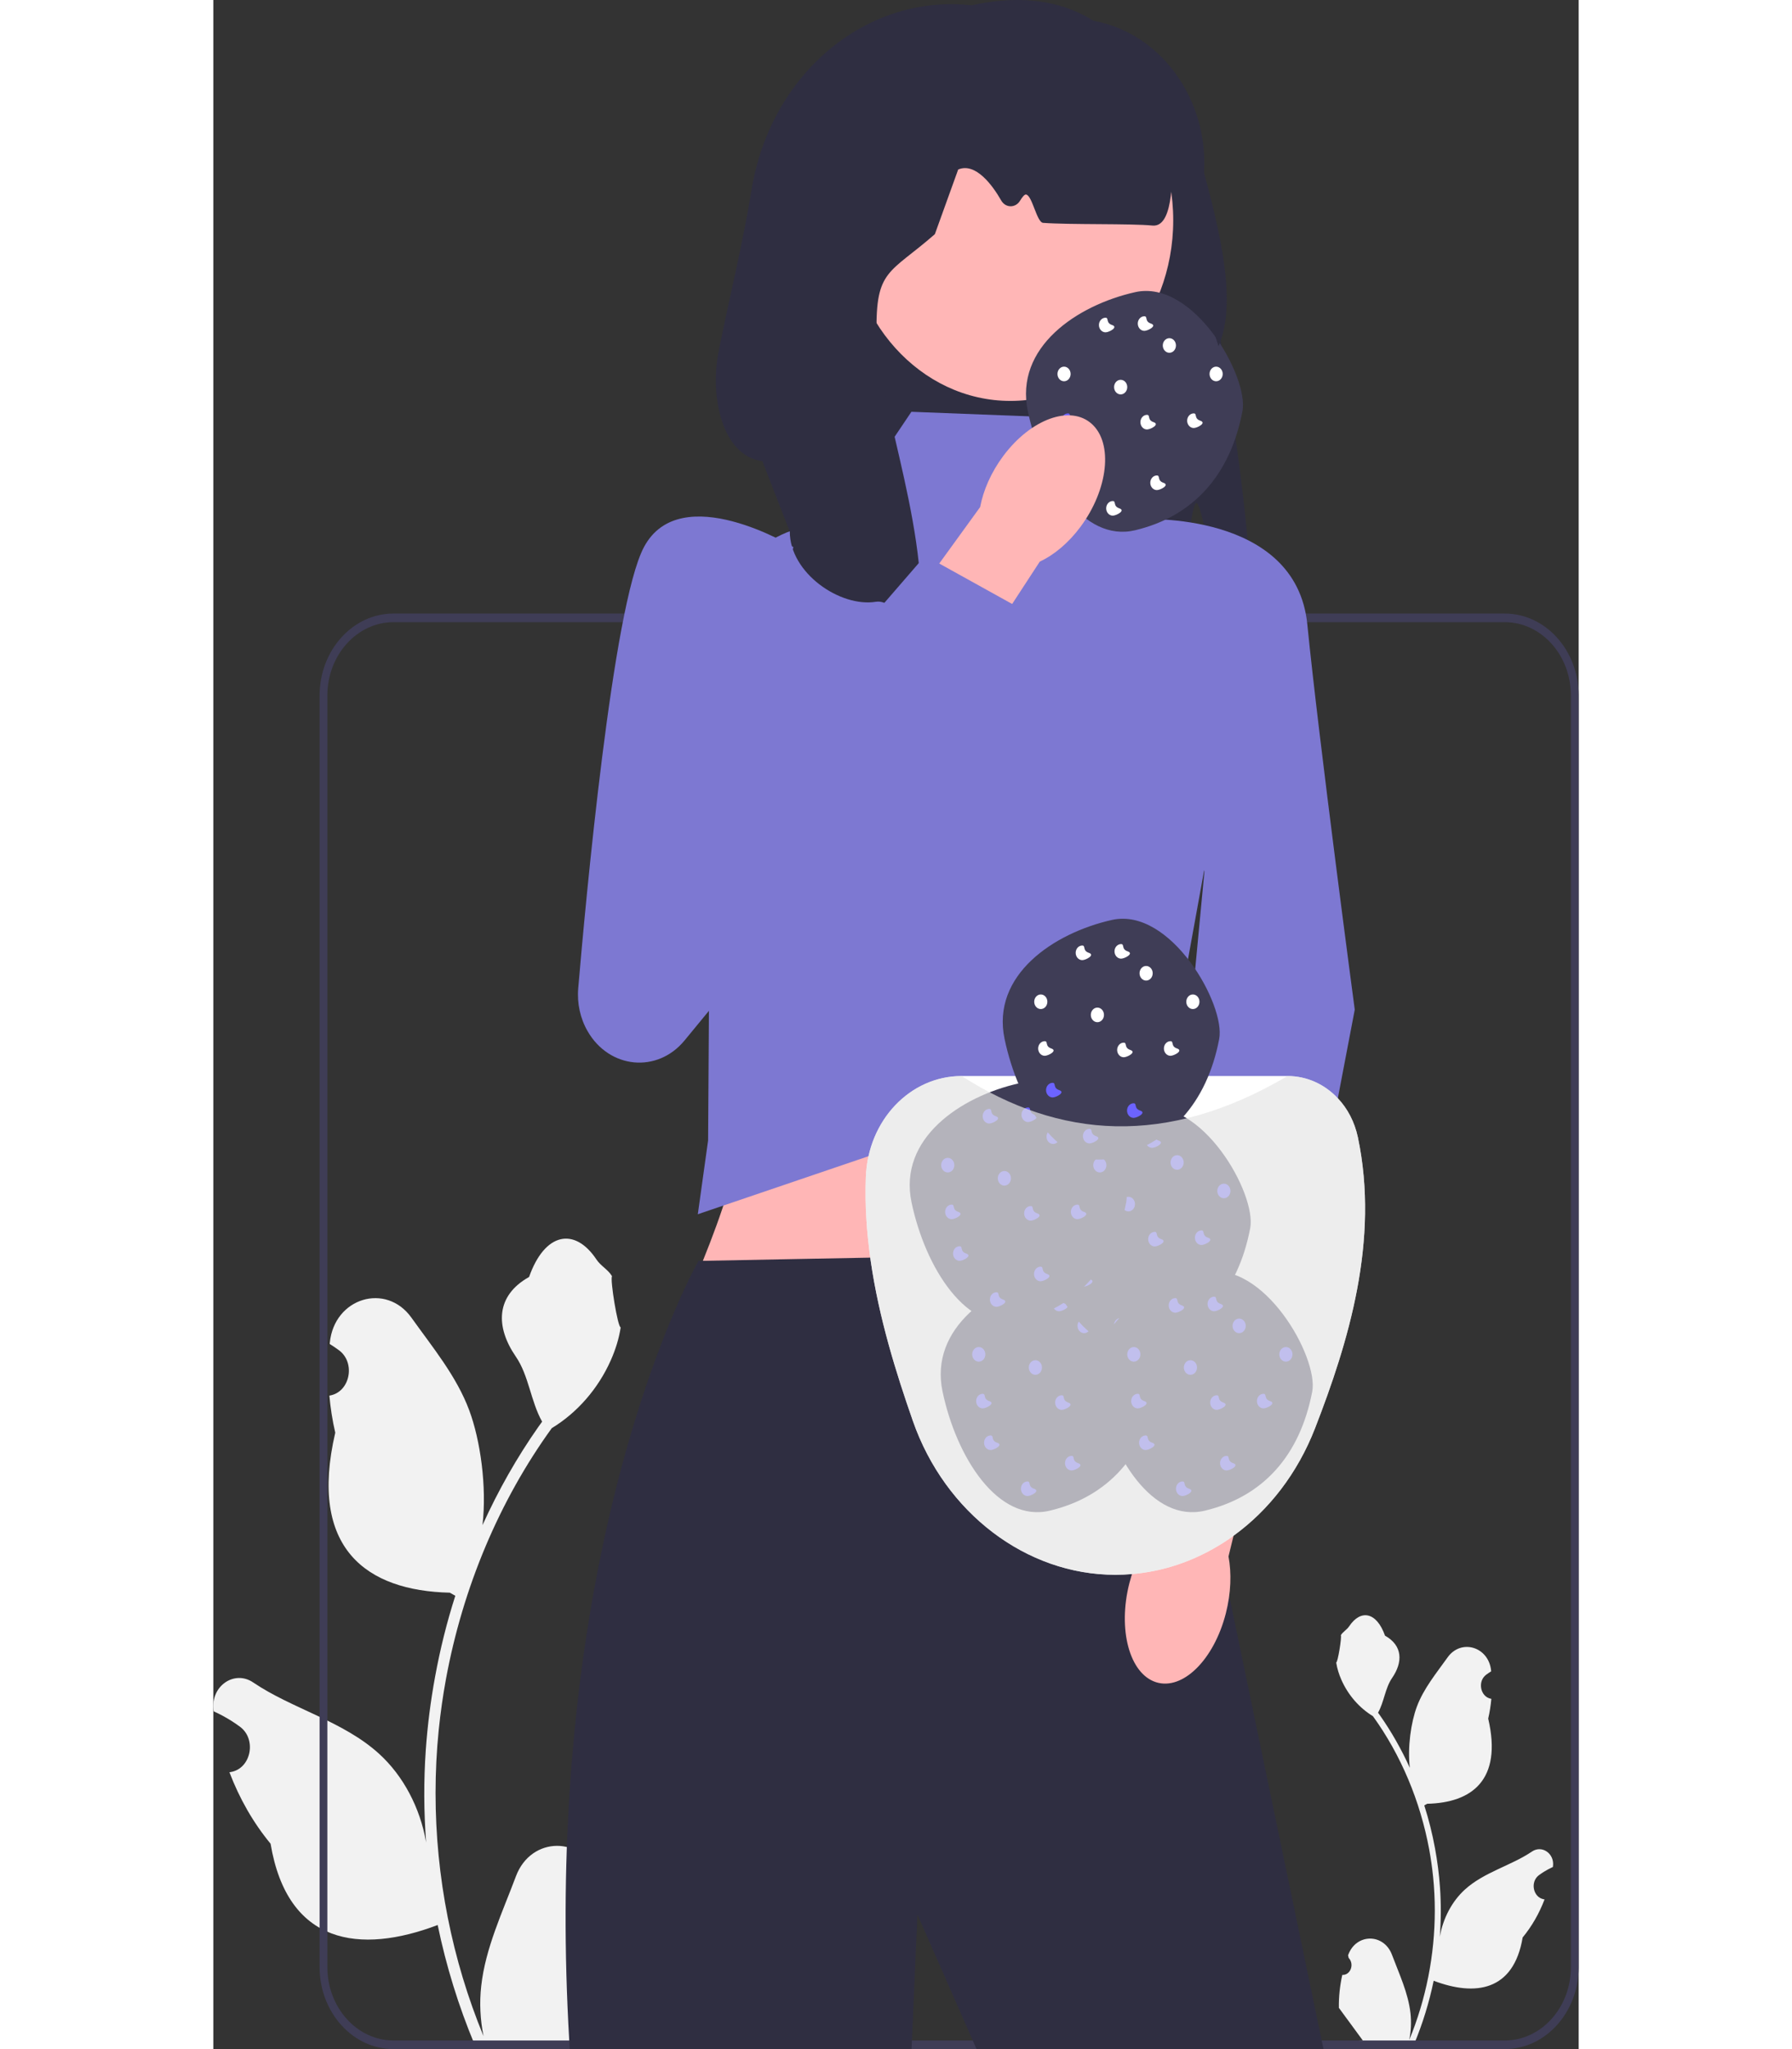 <svg width="105" height="120" viewBox="0 0 70 105" fill="none" xmlns="http://www.w3.org/2000/svg">
<rect x="0" y="0" width="70" height="105" fill="#333333" stroke="none"/>
<g clip-path="url(#clip0_118_4063)">
<path d="M57.881 101.197C58.292 101.225 58.52 100.658 58.208 100.328L58.177 100.191C58.181 100.181 58.186 100.17 58.19 100.159C58.606 99.058 60.017 99.066 60.429 100.168C60.796 101.146 61.262 102.126 61.377 103.16C61.428 103.617 61.405 104.082 61.314 104.53C62.172 102.451 62.624 100.181 62.624 97.898C62.624 97.325 62.596 96.751 62.538 96.179C62.49 95.711 62.424 95.246 62.34 94.785C61.88 92.294 60.885 89.921 59.451 87.939C58.761 87.521 58.186 86.868 57.838 86.085C57.713 85.802 57.615 85.498 57.569 85.189C57.648 85.2 57.865 83.874 57.806 83.793C57.915 83.609 58.111 83.518 58.231 83.338C58.825 82.445 59.644 82.601 60.071 83.814C60.984 84.325 60.993 85.173 60.432 85.987C60.076 86.506 60.027 87.207 59.714 87.762C59.746 87.808 59.78 87.852 59.812 87.898C60.402 88.737 60.912 89.639 61.343 90.586C61.221 89.533 61.4 88.265 61.706 87.447C62.055 86.516 62.708 85.731 63.282 84.925C63.973 83.958 65.389 84.38 65.511 85.607C65.512 85.618 65.513 85.63 65.514 85.642C65.429 85.696 65.345 85.752 65.263 85.812C64.797 86.154 64.958 86.955 65.511 87.05L65.523 87.052C65.492 87.393 65.439 87.731 65.362 88.064C66.1 91.226 64.507 92.378 62.234 92.429C62.184 92.458 62.135 92.487 62.085 92.514C62.315 93.233 62.499 93.97 62.636 94.718C62.758 95.379 62.843 96.046 62.89 96.717C62.95 97.563 62.944 98.413 62.88 99.258L62.884 99.228C63.047 98.298 63.503 97.429 64.164 96.827C65.15 95.929 66.542 95.599 67.605 94.877C68.116 94.53 68.772 94.979 68.683 95.637L68.678 95.668C68.52 95.74 68.366 95.822 68.216 95.915C68.131 95.969 68.047 96.025 67.966 96.085C67.5 96.427 67.661 97.228 68.213 97.323L68.225 97.325C68.234 97.326 68.242 97.328 68.251 97.329C67.98 98.044 67.601 98.707 67.128 99.279C66.667 102.04 64.686 102.302 62.567 101.498H62.566C62.334 102.617 61.996 103.71 61.561 104.751H57.971C57.958 104.707 57.946 104.661 57.935 104.617C58.267 104.64 58.601 104.618 58.928 104.551C58.662 104.189 58.395 103.824 58.129 103.461C58.123 103.454 58.117 103.447 58.112 103.44C57.977 103.254 57.841 103.07 57.706 102.885L57.706 102.885C57.697 102.315 57.759 101.748 57.881 101.197Z" fill="#F2F2F2"/>
<path d="M20.3 98.077C19.527 98.13 19.1 97.066 19.685 96.445L19.743 96.189C19.735 96.168 19.728 96.148 19.72 96.127C18.938 94.061 16.289 94.075 15.514 96.144C14.826 97.981 13.95 99.821 13.735 101.764C13.638 102.621 13.682 103.494 13.853 104.336C12.241 100.432 11.393 96.169 11.393 91.882C11.393 90.805 11.446 89.728 11.555 88.654C11.645 87.775 11.768 86.901 11.927 86.036C12.79 81.358 14.658 76.902 17.352 73.181C18.648 72.396 19.728 71.168 20.38 69.698C20.615 69.167 20.798 68.596 20.885 68.015C20.738 68.036 20.329 65.547 20.441 65.395C20.235 65.049 19.867 64.877 19.643 64.54C18.527 62.863 16.99 63.156 16.188 65.435C14.473 66.394 14.457 67.985 15.508 69.515C16.178 70.489 16.27 71.806 16.857 72.849C16.797 72.934 16.734 73.017 16.673 73.103C15.565 74.678 14.607 76.372 13.8 78.151C14.028 76.174 13.691 73.792 13.116 72.256C12.462 70.507 11.236 69.034 10.157 67.521C8.86 65.704 6.201 66.497 5.972 68.8C5.97 68.822 5.968 68.845 5.966 68.867C6.126 68.967 6.283 69.074 6.437 69.186C7.312 69.828 7.009 71.333 5.972 71.51L5.949 71.514C6.007 72.154 6.106 72.79 6.251 73.414C4.866 79.352 7.856 81.515 12.125 81.612C12.22 81.666 12.312 81.72 12.406 81.771C11.973 83.121 11.628 84.506 11.371 85.91C11.142 87.151 10.982 88.405 10.893 89.664C10.782 91.253 10.791 92.85 10.912 94.436L10.905 94.379C10.598 92.632 9.743 91.001 8.501 89.87C6.65 88.185 4.036 87.564 2.04 86.21C1.079 85.558 -0.152 86.4 0.015 87.635L0.024 87.695C0.321 87.829 0.611 87.984 0.891 88.158C1.051 88.258 1.209 88.365 1.362 88.478C2.237 89.119 1.935 90.624 0.898 90.801L0.874 90.805C0.857 90.808 0.843 90.811 0.826 90.813C1.336 92.156 2.046 93.401 2.935 94.476C3.801 99.66 7.521 100.152 11.5 98.642H11.502C11.937 100.743 12.572 102.795 13.389 104.751H20.131C20.155 104.668 20.177 104.582 20.199 104.499C19.576 104.542 18.947 104.502 18.333 104.376C18.834 103.695 19.334 103.01 19.834 102.329C19.846 102.316 19.856 102.302 19.866 102.289C20.119 101.94 20.375 101.595 20.629 101.247L20.629 101.246C20.645 100.177 20.529 99.111 20.3 98.077L20.3 98.077Z" fill="#F2F2F2"/>
<path d="M44.837 31.715C44.837 31.665 44.835 31.616 44.833 31.565C44.833 31.523 44.831 31.481 44.829 31.439H42.611C42.559 31.499 42.508 31.554 42.454 31.603C42.43 31.627 42.404 31.649 42.38 31.669C42.362 31.687 42.344 31.7 42.326 31.713C42.276 31.751 42.229 31.784 42.179 31.811C42.161 31.822 42.143 31.83 42.125 31.837C42.081 31.859 42.037 31.872 41.994 31.881H44.839C44.839 31.826 44.839 31.771 44.837 31.715ZM40.42 31.771C40.35 31.766 40.282 31.76 40.212 31.755C39.991 31.738 39.766 31.722 39.541 31.704C39.427 31.696 39.316 31.689 39.204 31.68C39.192 31.68 39.182 31.676 39.17 31.671C39.164 31.667 39.158 31.665 39.153 31.658C39.141 31.651 39.127 31.638 39.115 31.623C39.103 31.609 39.091 31.592 39.079 31.574C39.069 31.559 39.057 31.539 39.047 31.521C39.033 31.495 39.021 31.468 39.007 31.439H38.196C38.184 31.464 38.172 31.483 38.162 31.501L38.158 31.506C38.148 31.521 38.138 31.537 38.128 31.548C38.105 31.576 38.083 31.592 38.061 31.59C38.019 31.585 37.977 31.581 37.937 31.57C37.921 31.567 37.907 31.563 37.891 31.559C37.877 31.554 37.861 31.55 37.847 31.545C37.816 31.534 37.784 31.521 37.754 31.508C37.746 31.503 37.738 31.501 37.73 31.497C37.696 31.479 37.662 31.461 37.628 31.439H35.114C35.016 31.583 34.927 31.731 34.841 31.881H41.761C41.356 31.841 40.898 31.806 40.42 31.771ZM44.837 31.715C44.837 31.665 44.835 31.616 44.833 31.565C44.833 31.523 44.831 31.481 44.829 31.439H42.611C42.559 31.499 42.508 31.554 42.454 31.603C42.43 31.627 42.404 31.649 42.38 31.669C42.362 31.687 42.344 31.7 42.326 31.713C42.276 31.751 42.229 31.784 42.179 31.811C42.161 31.822 42.143 31.83 42.125 31.837C42.081 31.859 42.037 31.872 41.994 31.881H44.839C44.839 31.826 44.839 31.771 44.837 31.715ZM40.42 31.771C40.35 31.766 40.282 31.76 40.212 31.755C39.991 31.738 39.766 31.722 39.541 31.704C39.427 31.696 39.316 31.689 39.204 31.68C39.192 31.68 39.182 31.676 39.17 31.671C39.164 31.667 39.158 31.665 39.153 31.658C39.141 31.651 39.127 31.638 39.115 31.623C39.103 31.609 39.091 31.592 39.079 31.574C39.069 31.559 39.057 31.539 39.047 31.521C39.033 31.495 39.021 31.468 39.007 31.439H38.196C38.184 31.464 38.172 31.483 38.162 31.501L38.158 31.506C38.148 31.521 38.138 31.537 38.128 31.548C38.105 31.576 38.083 31.592 38.061 31.59C38.019 31.585 37.977 31.581 37.937 31.57C37.921 31.567 37.907 31.563 37.891 31.559C37.877 31.554 37.861 31.55 37.847 31.545C37.816 31.534 37.784 31.521 37.754 31.508C37.746 31.503 37.738 31.501 37.73 31.497C37.696 31.479 37.662 31.461 37.628 31.439H35.114C35.016 31.583 34.927 31.731 34.841 31.881H41.761C41.356 31.841 40.898 31.806 40.42 31.771ZM66.21 31.439H9.237C7.147 31.439 5.448 33.324 5.448 35.641V100.798C5.448 103.116 7.147 105 9.237 105H66.21C68.3 105 70 103.116 70 100.798V35.641C70 33.324 68.3 31.439 66.21 31.439ZM69.602 100.798C69.602 102.873 68.081 104.558 66.21 104.558H9.237C7.367 104.558 5.846 102.873 5.846 100.798V35.641C5.846 33.567 7.367 31.881 9.237 31.881H66.21C68.081 31.881 69.602 33.567 69.602 35.641V100.798ZM40.42 31.771C40.35 31.766 40.282 31.76 40.212 31.755C39.991 31.738 39.766 31.722 39.541 31.704C39.427 31.696 39.316 31.689 39.204 31.68C39.192 31.68 39.182 31.676 39.17 31.671C39.164 31.667 39.158 31.665 39.153 31.658C39.141 31.651 39.127 31.638 39.115 31.623C39.103 31.609 39.091 31.592 39.079 31.574C39.069 31.559 39.057 31.539 39.047 31.521C39.033 31.495 39.021 31.468 39.007 31.439H38.196C38.184 31.464 38.172 31.483 38.162 31.501L38.158 31.506C38.148 31.521 38.138 31.537 38.128 31.548C38.105 31.576 38.083 31.592 38.061 31.59C38.019 31.585 37.977 31.581 37.937 31.57C37.921 31.567 37.907 31.563 37.891 31.559C37.877 31.554 37.861 31.55 37.847 31.545C37.816 31.534 37.784 31.521 37.754 31.508C37.746 31.503 37.738 31.501 37.73 31.497C37.696 31.479 37.662 31.461 37.628 31.439H35.114C35.016 31.583 34.927 31.731 34.841 31.881H41.761C41.356 31.841 40.898 31.806 40.42 31.771ZM44.837 31.715C44.837 31.665 44.835 31.616 44.833 31.565C44.833 31.523 44.831 31.481 44.829 31.439H42.611C42.559 31.499 42.508 31.554 42.454 31.603C42.43 31.627 42.404 31.649 42.38 31.669C42.362 31.687 42.344 31.7 42.326 31.713C42.276 31.751 42.229 31.784 42.179 31.811C42.161 31.822 42.143 31.83 42.125 31.837C42.081 31.859 42.037 31.872 41.994 31.881H44.839C44.839 31.826 44.839 31.771 44.837 31.715ZM40.42 31.771C40.35 31.766 40.282 31.76 40.212 31.755C39.991 31.738 39.766 31.722 39.541 31.704C39.427 31.696 39.316 31.689 39.204 31.68C39.192 31.68 39.182 31.676 39.17 31.671C39.164 31.667 39.158 31.665 39.153 31.658C39.141 31.651 39.127 31.638 39.115 31.623C39.103 31.609 39.091 31.592 39.079 31.574C39.069 31.559 39.057 31.539 39.047 31.521C39.033 31.495 39.021 31.468 39.007 31.439H38.196C38.184 31.464 38.172 31.483 38.162 31.501L38.158 31.506C38.148 31.521 38.138 31.537 38.128 31.548C38.105 31.576 38.083 31.592 38.061 31.59C38.019 31.585 37.977 31.581 37.937 31.57C37.921 31.567 37.907 31.563 37.891 31.559C37.877 31.554 37.861 31.55 37.847 31.545C37.816 31.534 37.784 31.521 37.754 31.508C37.746 31.503 37.738 31.501 37.73 31.497C37.696 31.479 37.662 31.461 37.628 31.439H35.114C35.016 31.583 34.927 31.731 34.841 31.881H41.761C41.356 31.841 40.898 31.806 40.42 31.771ZM44.837 31.715C44.837 31.665 44.835 31.616 44.833 31.565C44.833 31.523 44.831 31.481 44.829 31.439H42.611C42.559 31.499 42.508 31.554 42.454 31.603C42.43 31.627 42.404 31.649 42.38 31.669C42.362 31.687 42.344 31.7 42.326 31.713C42.276 31.751 42.229 31.784 42.179 31.811C42.161 31.822 42.143 31.83 42.125 31.837C42.081 31.859 42.037 31.872 41.994 31.881H44.839C44.839 31.826 44.839 31.771 44.837 31.715Z" fill="#3F3D56"/>
<path d="M53.193 31.917C51.603 32.564 50.807 25.924 50.41 25.775C50.041 25.637 49.586 32.373 49.218 32.24C40.319 29.025 36.617 21.217 28.943 23.421C26.798 15.894 27.414 7.724 29.738 5.318C33.36 -0.023 40.373 0.161 45.203 1.082C48.98 1.801 51.523 5.886 50.626 10.017C50.565 10.295 50.324 10.558 50.402 10.813C50.737 11.904 53.483 26.845 53.193 31.917Z" fill="#2F2E41"/>
<path d="M40.866 20.544C45.476 20.544 49.213 16.4 49.213 11.289C49.213 6.178 45.476 2.035 40.866 2.035C36.257 2.035 32.52 6.178 32.52 11.289C32.52 16.4 36.257 20.544 40.866 20.544Z" fill="#FFB6B6"/>
<path d="M48.462 64.611H25.097C27.055 59.766 28.259 55.151 26.377 51.481L48.462 50.061C47.358 55.016 47.223 59.879 48.462 64.611Z" fill="#FFB6B6"/>
<path d="M56.918 105H39.129L38.935 104.558L36.098 98.101L35.817 104.558L35.797 105H18.273C18.265 104.852 18.255 104.704 18.247 104.558C17.167 86.08 21.05 73.555 23.327 67.95L23.329 67.948C24.224 65.743 24.873 64.61 24.873 64.61L25.099 64.608H25.101L29.649 64.52H29.651L33.68 64.444L36.724 64.389L37.945 64.365H37.947L38.712 64.352L42.516 64.279L45.913 64.215L48.351 64.171H48.419L48.782 65.905V65.907L48.795 65.984V65.986L48.857 66.271L48.859 66.28L48.983 66.879V66.883L48.991 66.916V66.919L49.021 67.062L49.023 67.069L49.309 68.445L49.774 70.683L50.385 73.61L51.156 77.325L51.547 79.196L52.083 81.774L56.825 104.558L56.918 105Z" fill="#2F2E41"/>
<path d="M45.089 21.461L35.79 21.101L32.115 26.566L30.181 27.032C27.282 27.73 25.293 30.694 25.524 33.974L25.366 58.442L24.839 62.22L49.094 53.978L53.644 28.937L47.16 26.354L45.089 21.461Z" fill="#7D78D2"/>
<path d="M46.967 81.117C47.234 80.076 47.69 79.188 48.234 78.554L50.209 68.46L54.514 69.642L52.047 79.755C52.209 80.611 52.176 81.632 51.91 82.673C51.301 85.051 49.701 86.63 48.336 86.201C46.971 85.771 46.358 83.495 46.967 81.117Z" fill="#FFB6B6"/>
<path d="M47.563 26.607C47.563 26.607 55.511 26.158 56.089 32.002C56.668 37.845 58.52 51.737 58.52 51.737L54.228 74.202L48.108 73.259L50.812 44.664L47.563 26.607Z" fill="#7D78D2"/>
<path d="M52.763 21.071C52.13 24.366 50.231 26.462 47.261 27.171C44.594 27.808 42.468 24.439 41.759 21.071C41.069 17.79 44.282 15.639 47.261 14.971C50.265 14.297 53.1 19.312 52.763 21.071Z" fill="#3F3D56"/>
<path d="M43.615 19.537C43.802 19.537 43.953 19.369 43.953 19.163C43.953 18.956 43.802 18.788 43.615 18.788C43.429 18.788 43.278 18.956 43.278 19.163C43.278 19.369 43.429 19.537 43.615 19.537Z" fill="white"/>
<path d="M51.413 19.537C51.599 19.537 51.75 19.369 51.75 19.163C51.75 18.956 51.599 18.788 51.413 18.788C51.226 18.788 51.075 18.956 51.075 19.163C51.075 19.369 51.226 19.537 51.413 19.537Z" fill="white"/>
<path d="M46.518 20.21C46.705 20.21 46.856 20.043 46.856 19.836C46.856 19.629 46.705 19.462 46.518 19.462C46.332 19.462 46.181 19.629 46.181 19.836C46.181 20.043 46.332 20.21 46.518 20.21Z" fill="white"/>
<path d="M49.016 18.077C49.202 18.077 49.353 17.91 49.353 17.703C49.353 17.496 49.202 17.329 49.016 17.329C48.83 17.329 48.678 17.496 48.678 17.703C48.678 17.91 48.83 18.077 49.016 18.077Z" fill="white"/>
<path d="M46.079 16.655C46.417 16.767 45.928 17.029 45.742 17.029C45.556 17.029 45.404 16.862 45.404 16.655C45.404 16.448 45.556 16.281 45.742 16.281C45.928 16.281 45.742 16.543 46.079 16.655Z" fill="white"/>
<path d="M48.206 21.632C48.543 21.745 48.055 22.007 47.868 22.007C47.682 22.007 47.531 21.839 47.531 21.632C47.531 21.426 47.682 21.258 47.868 21.258C48.055 21.258 47.868 21.52 48.206 21.632Z" fill="white"/>
<path d="M48.071 16.58C48.408 16.692 47.92 16.954 47.733 16.954C47.547 16.954 47.396 16.787 47.396 16.58C47.396 16.373 47.547 16.206 47.733 16.206C47.92 16.206 47.733 16.468 48.071 16.58Z" fill="white"/>
<path d="M48.712 24.739C49.05 24.851 48.561 25.113 48.375 25.113C48.188 25.113 48.037 24.945 48.037 24.739C48.037 24.532 48.188 24.364 48.375 24.364C48.561 24.364 48.375 24.626 48.712 24.739Z" fill="white"/>
<path d="M44.56 23.691C44.898 23.803 44.409 24.065 44.223 24.065C44.037 24.065 43.885 23.898 43.885 23.691C43.885 23.484 44.037 23.317 44.223 23.317C44.409 23.317 44.223 23.578 44.56 23.691Z" fill="#6C63FF"/>
<path d="M50.602 21.558C50.94 21.67 50.451 21.932 50.265 21.932C50.078 21.932 49.927 21.764 49.927 21.558C49.927 21.351 50.078 21.183 50.265 21.183C50.451 21.183 50.265 21.445 50.602 21.558Z" fill="white"/>
<path d="M44.156 21.558C44.493 21.67 44.004 21.932 43.818 21.932C43.632 21.932 43.48 21.764 43.48 21.558C43.48 21.351 43.632 21.183 43.818 21.183C44.004 21.183 43.818 21.445 44.156 21.558Z" fill="#6C63FF"/>
<path d="M46.451 26.049C46.788 26.161 46.3 26.423 46.113 26.423C45.927 26.423 45.776 26.255 45.776 26.049C45.776 25.842 45.927 25.674 46.113 25.674C46.3 25.674 46.113 25.936 46.451 26.049Z" fill="white"/>
<path d="M44.46 26.994C43.839 27.829 43.099 28.44 42.372 28.778L36.911 37.146L33.396 34.149L39.314 25.983C39.475 25.127 39.874 24.206 40.495 23.371C41.913 21.463 43.951 20.728 45.045 21.729C46.14 22.729 45.878 25.087 44.46 26.994Z" fill="#FFB6B6"/>
<path d="M36.105 32.887C37.009 27.942 34.068 20.784 34.004 17.081C33.946 13.786 34.658 14.04 36.992 12L38.188 8.686C39.086 8.309 39.953 9.502 40.393 10.272C40.617 10.664 41.125 10.67 41.36 10.285C41.474 10.098 41.585 9.961 41.661 9.967C41.982 9.992 42.213 11.395 42.541 11.42C43.919 11.522 47.04 11.448 48.15 11.558C49.358 11.677 49.084 8.388 49.213 8.645C50.221 10.657 49.678 8.024 48.376 6.92L50.314 7.14C51.471 11.232 52.589 15.296 51.536 17.743L49.607 11.73C49.607 5.646 46.828 -1.49 38.879 0.272C33.469 -0.327 28.561 3.79 27.595 9.722C27.125 12.607 26.394 15.516 25.899 18.049C25.457 20.307 26.077 23.373 28.148 23.628L29.555 27.242C29.555 29.362 32.133 31.132 33.969 30.836C34.913 30.684 36.009 32.532 36.13 32.986L36.105 32.887Z" fill="#2F2E41"/>
<path d="M58.678 58.268C58.51 57.486 58.15 56.803 57.654 56.28L57.651 56.278C56.984 55.564 56.069 55.138 55.073 55.138H38.366C35.724 55.138 33.566 57.407 33.454 60.307C33.425 61.023 33.437 61.734 33.48 62.443C33.518 63.117 33.59 63.784 33.68 64.445C33.688 64.5 33.694 64.555 33.703 64.61V64.612C34.126 67.533 34.996 70.327 35.867 72.817C37.515 77.528 41.683 80.696 46.243 80.696C46.532 80.696 46.817 80.683 47.1 80.659H47.102C48.684 80.526 50.194 80.016 51.547 79.196C51.808 79.042 52.059 78.876 52.304 78.695C52.304 78.695 52.306 78.695 52.306 78.693C54.119 77.385 55.587 75.492 56.484 73.186C58.195 68.781 59.797 63.561 58.678 58.268Z" fill="white"/>
<path d="M48.391 71.308C47.758 74.604 45.859 76.7 42.889 77.409C40.222 78.045 38.096 74.677 37.387 71.308C36.697 68.028 39.911 65.876 42.889 65.208C45.893 64.535 48.728 69.549 48.391 71.308Z" fill="#3F3D56"/>
<path d="M39.243 69.774C39.43 69.774 39.581 69.606 39.581 69.4C39.581 69.193 39.43 69.025 39.243 69.025C39.057 69.025 38.906 69.193 38.906 69.4C38.906 69.606 39.057 69.774 39.243 69.774Z" fill="#6C63FF"/>
<path d="M47.041 69.774C47.227 69.774 47.378 69.606 47.378 69.4C47.378 69.193 47.227 69.025 47.041 69.025C46.854 69.025 46.703 69.193 46.703 69.4C46.703 69.606 46.854 69.774 47.041 69.774Z" fill="#6C63FF"/>
<path d="M42.146 70.448C42.333 70.448 42.484 70.28 42.484 70.073C42.484 69.867 42.333 69.699 42.146 69.699C41.96 69.699 41.809 69.867 41.809 70.073C41.809 70.28 41.96 70.448 42.146 70.448Z" fill="#6C63FF"/>
<path d="M44.644 68.314C44.83 68.314 44.981 68.147 44.981 67.94C44.981 67.734 44.83 67.566 44.644 67.566C44.458 67.566 44.306 67.734 44.306 67.94C44.306 68.147 44.458 68.314 44.644 68.314Z" fill="#6C63FF"/>
<path d="M41.708 66.892C42.045 67.005 41.556 67.267 41.37 67.267C41.184 67.267 41.032 67.099 41.032 66.892C41.032 66.686 41.184 66.518 41.37 66.518C41.556 66.518 41.37 66.78 41.708 66.892Z" fill="#6C63FF"/>
<path d="M43.834 71.87C44.172 71.982 43.683 72.244 43.496 72.244C43.31 72.244 43.159 72.076 43.159 71.87C43.159 71.663 43.31 71.496 43.496 71.496C43.683 71.496 43.496 71.757 43.834 71.87Z" fill="#6C63FF"/>
<path d="M43.699 66.817C44.036 66.93 43.548 67.192 43.361 67.192C43.175 67.192 43.024 67.024 43.024 66.817C43.024 66.611 43.175 66.443 43.361 66.443C43.548 66.443 43.361 66.705 43.699 66.817Z" fill="#6C63FF"/>
<path d="M44.34 74.976C44.678 75.088 44.189 75.35 44.003 75.35C43.816 75.35 43.665 75.183 43.665 74.976C43.665 74.769 43.816 74.602 44.003 74.602C44.189 74.602 44.003 74.864 44.34 74.976Z" fill="#6C63FF"/>
<path d="M40.189 73.928C40.526 74.04 40.037 74.302 39.851 74.302C39.665 74.302 39.514 74.135 39.514 73.928C39.514 73.721 39.665 73.554 39.851 73.554C40.037 73.554 39.851 73.816 40.189 73.928Z" fill="#6C63FF"/>
<path d="M46.23 71.795C46.568 71.907 46.079 72.169 45.893 72.169C45.706 72.169 45.555 72.002 45.555 71.795C45.555 71.588 45.706 71.421 45.893 71.421C46.079 71.421 45.893 71.683 46.23 71.795Z" fill="#6C63FF"/>
<path d="M39.783 71.795C40.121 71.907 39.632 72.169 39.446 72.169C39.26 72.169 39.108 72.002 39.108 71.795C39.108 71.588 39.26 71.421 39.446 71.421C39.632 71.421 39.446 71.683 39.783 71.795Z" fill="#6C63FF"/>
<path d="M42.079 76.286C42.416 76.398 41.928 76.66 41.741 76.66C41.555 76.66 41.404 76.493 41.404 76.286C41.404 76.079 41.555 75.912 41.741 75.912C41.928 75.912 41.741 76.174 42.079 76.286Z" fill="#6C63FF"/>
<path d="M53.16 62.936C52.528 66.231 50.629 68.327 47.658 69.036C44.992 69.672 42.865 66.304 42.156 62.936C41.466 59.655 44.68 57.503 47.658 56.835C50.662 56.162 53.498 61.177 53.16 62.936Z" fill="#3F3D56"/>
<path d="M44.013 61.401C44.199 61.401 44.35 61.234 44.35 61.027C44.35 60.82 44.199 60.653 44.013 60.653C43.827 60.653 43.675 60.82 43.675 61.027C43.675 61.234 43.827 61.401 44.013 61.401Z" fill="#6C63FF"/>
<path d="M51.81 61.401C51.996 61.401 52.147 61.234 52.147 61.027C52.147 60.82 51.996 60.653 51.81 60.653C51.623 60.653 51.472 60.82 51.472 61.027C51.472 61.234 51.623 61.401 51.81 61.401Z" fill="#6C63FF"/>
<path d="M46.916 62.075C47.102 62.075 47.253 61.907 47.253 61.7C47.253 61.494 47.102 61.326 46.916 61.326C46.729 61.326 46.578 61.494 46.578 61.7C46.578 61.907 46.729 62.075 46.916 62.075Z" fill="#6C63FF"/>
<path d="M49.413 59.942C49.6 59.942 49.751 59.774 49.751 59.567C49.751 59.361 49.6 59.193 49.413 59.193C49.227 59.193 49.076 59.361 49.076 59.567C49.076 59.774 49.227 59.942 49.413 59.942Z" fill="#6C63FF"/>
<path d="M46.477 58.52C46.814 58.632 46.326 58.894 46.139 58.894C45.953 58.894 45.802 58.726 45.802 58.52C45.802 58.313 45.953 58.145 46.139 58.145C46.326 58.145 46.139 58.407 46.477 58.52Z" fill="#6C63FF"/>
<path d="M48.603 63.497C48.941 63.609 48.452 63.871 48.266 63.871C48.079 63.871 47.928 63.704 47.928 63.497C47.928 63.29 48.079 63.123 48.266 63.123C48.452 63.123 48.266 63.385 48.603 63.497Z" fill="#6C63FF"/>
<path d="M48.468 58.445C48.806 58.557 48.317 58.819 48.131 58.819C47.944 58.819 47.793 58.651 47.793 58.445C47.793 58.238 47.944 58.07 48.131 58.07C48.317 58.07 48.131 58.332 48.468 58.445Z" fill="#6C63FF"/>
<path d="M49.11 66.603C49.447 66.715 48.959 66.977 48.772 66.977C48.586 66.977 48.435 66.81 48.435 66.603C48.435 66.396 48.586 66.229 48.772 66.229C48.959 66.229 48.772 66.491 49.11 66.603Z" fill="#6C63FF"/>
<path d="M44.958 65.555C45.295 65.668 44.807 65.93 44.62 65.93C44.434 65.93 44.283 65.762 44.283 65.555C44.283 65.349 44.434 65.181 44.62 65.181C44.807 65.181 44.62 65.443 44.958 65.555Z" fill="#6C63FF"/>
<path d="M51 63.422C51.337 63.534 50.849 63.796 50.662 63.796C50.476 63.796 50.325 63.629 50.325 63.422C50.325 63.215 50.476 63.048 50.662 63.048C50.849 63.048 50.662 63.31 51 63.422Z" fill="#6C63FF"/>
<path d="M44.553 63.422C44.891 63.534 44.402 63.796 44.215 63.796C44.029 63.796 43.878 63.629 43.878 63.422C43.878 63.215 44.029 63.048 44.215 63.048C44.402 63.048 44.215 63.31 44.553 63.422Z" fill="#6C63FF"/>
<path d="M46.848 67.913C47.186 68.025 46.697 68.287 46.511 68.287C46.324 68.287 46.173 68.12 46.173 67.913C46.173 67.706 46.324 67.539 46.511 67.539C46.697 67.539 46.511 67.801 46.848 67.913Z" fill="#6C63FF"/>
<path d="M46.801 61.614C46.168 64.909 44.27 67.005 41.299 67.714C38.633 68.35 36.506 64.982 35.797 61.614C35.107 58.333 38.321 56.181 41.299 55.513C44.303 54.84 47.138 59.855 46.801 61.614Z" fill="#3F3D56"/>
<path d="M37.654 60.079C37.84 60.079 37.991 59.912 37.991 59.705C37.991 59.498 37.84 59.331 37.654 59.331C37.467 59.331 37.316 59.498 37.316 59.705C37.316 59.912 37.467 60.079 37.654 60.079Z" fill="#6C63FF"/>
<path d="M45.451 60.079C45.637 60.079 45.788 59.912 45.788 59.705C45.788 59.498 45.637 59.331 45.451 59.331C45.264 59.331 45.113 59.498 45.113 59.705C45.113 59.912 45.264 60.079 45.451 60.079Z" fill="#6C63FF"/>
<path d="M40.556 60.753C40.743 60.753 40.894 60.585 40.894 60.379C40.894 60.172 40.743 60.004 40.556 60.004C40.37 60.004 40.219 60.172 40.219 60.379C40.219 60.585 40.37 60.753 40.556 60.753Z" fill="#6C63FF"/>
<path d="M43.054 58.62C43.241 58.62 43.392 58.452 43.392 58.245C43.392 58.039 43.241 57.871 43.054 57.871C42.868 57.871 42.717 58.039 42.717 58.245C42.717 58.452 42.868 58.62 43.054 58.62Z" fill="#6C63FF"/>
<path d="M40.118 57.197C40.455 57.31 39.967 57.572 39.78 57.572C39.594 57.572 39.443 57.404 39.443 57.197C39.443 56.991 39.594 56.823 39.78 56.823C39.967 56.823 39.78 57.085 40.118 57.197Z" fill="#6C63FF"/>
<path d="M42.244 62.175C42.582 62.287 42.093 62.549 41.907 62.549C41.72 62.549 41.569 62.382 41.569 62.175C41.569 61.968 41.72 61.801 41.907 61.801C42.093 61.801 41.907 62.063 42.244 62.175Z" fill="#6C63FF"/>
<path d="M42.109 57.123C42.447 57.235 41.958 57.497 41.772 57.497C41.585 57.497 41.434 57.329 41.434 57.123C41.434 56.916 41.585 56.748 41.772 56.748C41.958 56.748 41.772 57.01 42.109 57.123Z" fill="#6C63FF"/>
<path d="M42.75 65.281C43.088 65.393 42.599 65.655 42.413 65.655C42.226 65.655 42.075 65.488 42.075 65.281C42.075 65.074 42.226 64.907 42.413 64.907C42.599 64.907 42.413 65.169 42.75 65.281Z" fill="#6C63FF"/>
<path d="M38.599 64.233C38.936 64.346 38.448 64.608 38.261 64.608C38.075 64.608 37.924 64.44 37.924 64.233C37.924 64.027 38.075 63.859 38.261 63.859C38.448 63.859 38.261 64.121 38.599 64.233Z" fill="#6C63FF"/>
<path d="M44.641 62.1C44.978 62.212 44.489 62.474 44.303 62.474C44.117 62.474 43.965 62.307 43.965 62.1C43.965 61.893 44.117 61.726 44.303 61.726C44.489 61.726 44.303 61.988 44.641 62.1Z" fill="#6C63FF"/>
<path d="M38.194 62.1C38.531 62.212 38.043 62.474 37.856 62.474C37.67 62.474 37.519 62.307 37.519 62.1C37.519 61.893 37.67 61.726 37.856 61.726C38.043 61.726 37.856 61.988 38.194 62.1Z" fill="#6C63FF"/>
<path d="M40.489 66.591C40.826 66.703 40.338 66.965 40.151 66.965C39.965 66.965 39.814 66.798 39.814 66.591C39.814 66.384 39.965 66.217 40.151 66.217C40.338 66.217 40.151 66.479 40.489 66.591Z" fill="#6C63FF"/>
<path d="M51.57 53.241C50.938 56.536 49.039 58.632 46.068 59.341C43.402 59.977 41.275 56.609 40.567 53.241C39.876 49.96 43.09 47.808 46.068 47.14C49.072 46.467 51.908 51.482 51.57 53.241Z" fill="#3F3D56"/>
<path d="M42.423 51.706C42.609 51.706 42.761 51.539 42.761 51.332C42.761 51.125 42.609 50.958 42.423 50.958C42.237 50.958 42.086 51.125 42.086 51.332C42.086 51.539 42.237 51.706 42.423 51.706Z" fill="white"/>
<path d="M50.22 51.706C50.407 51.706 50.558 51.539 50.558 51.332C50.558 51.125 50.407 50.958 50.22 50.958C50.034 50.958 49.883 51.125 49.883 51.332C49.883 51.539 50.034 51.706 50.22 51.706Z" fill="white"/>
<path d="M45.326 52.38C45.512 52.38 45.663 52.212 45.663 52.006C45.663 51.799 45.512 51.631 45.326 51.631C45.139 51.631 44.988 51.799 44.988 52.006C44.988 52.212 45.139 52.38 45.326 52.38Z" fill="white"/>
<path d="M47.824 50.247C48.01 50.247 48.161 50.079 48.161 49.872C48.161 49.666 48.01 49.498 47.824 49.498C47.637 49.498 47.486 49.666 47.486 49.872C47.486 50.079 47.637 50.247 47.824 50.247Z" fill="white"/>
<path d="M44.887 48.825C45.225 48.937 44.736 49.199 44.55 49.199C44.363 49.199 44.212 49.031 44.212 48.825C44.212 48.618 44.363 48.45 44.55 48.45C44.736 48.45 44.55 48.712 44.887 48.825Z" fill="white"/>
<path d="M47.014 53.802C47.351 53.914 46.862 54.176 46.676 54.176C46.49 54.176 46.338 54.009 46.338 53.802C46.338 53.595 46.49 53.428 46.676 53.428C46.862 53.428 46.676 53.69 47.014 53.802Z" fill="white"/>
<path d="M46.879 48.75C47.216 48.862 46.727 49.124 46.541 49.124C46.355 49.124 46.203 48.956 46.203 48.75C46.203 48.543 46.355 48.376 46.541 48.376C46.727 48.376 46.541 48.638 46.879 48.75Z" fill="white"/>
<path d="M47.52 56.908C47.857 57.02 47.369 57.282 47.182 57.282C46.996 57.282 46.845 57.115 46.845 56.908C46.845 56.702 46.996 56.534 47.182 56.534C47.369 56.534 47.182 56.796 47.52 56.908Z" fill="#6C63FF"/>
<path d="M43.368 55.86C43.706 55.973 43.217 56.235 43.031 56.235C42.844 56.235 42.693 56.067 42.693 55.86C42.693 55.654 42.844 55.486 43.031 55.486C43.217 55.486 43.031 55.748 43.368 55.86Z" fill="#6C63FF"/>
<path d="M49.41 53.727C49.748 53.839 49.259 54.101 49.072 54.101C48.886 54.101 48.735 53.934 48.735 53.727C48.735 53.52 48.886 53.353 49.072 53.353C49.259 53.353 49.072 53.615 49.41 53.727Z" fill="white"/>
<path d="M42.963 53.727C43.301 53.839 42.812 54.101 42.626 54.101C42.439 54.101 42.288 53.934 42.288 53.727C42.288 53.52 42.439 53.353 42.626 53.353C42.812 53.353 42.626 53.615 42.963 53.727Z" fill="white"/>
<path d="M45.258 58.218C45.596 58.33 45.107 58.592 44.921 58.592C44.734 58.592 44.583 58.425 44.583 58.218C44.583 58.011 44.734 57.844 44.921 57.844C45.107 57.844 44.921 58.106 45.258 58.218Z" fill="#6C63FF"/>
<path d="M56.34 71.308C55.707 74.604 53.808 76.7 50.838 77.409C48.171 78.045 46.045 74.677 45.336 71.308C44.645 68.028 47.859 65.876 50.838 65.208C53.842 64.535 56.677 69.549 56.34 71.308Z" fill="#3F3D56"/>
<path d="M47.193 69.774C47.379 69.774 47.53 69.606 47.53 69.4C47.53 69.193 47.379 69.025 47.193 69.025C47.006 69.025 46.855 69.193 46.855 69.4C46.855 69.606 47.006 69.774 47.193 69.774Z" fill="#6C63FF"/>
<path d="M54.989 69.774C55.176 69.774 55.327 69.606 55.327 69.4C55.327 69.193 55.176 69.025 54.989 69.025C54.803 69.025 54.652 69.193 54.652 69.4C54.652 69.606 54.803 69.774 54.989 69.774Z" fill="#6C63FF"/>
<path d="M50.095 70.448C50.282 70.448 50.433 70.28 50.433 70.073C50.433 69.867 50.282 69.699 50.095 69.699C49.909 69.699 49.758 69.867 49.758 70.073C49.758 70.28 49.909 70.448 50.095 70.448Z" fill="#6C63FF"/>
<path d="M52.593 68.314C52.779 68.314 52.931 68.147 52.931 67.94C52.931 67.734 52.779 67.566 52.593 67.566C52.407 67.566 52.255 67.734 52.255 67.94C52.255 68.147 52.407 68.314 52.593 68.314Z" fill="#6C63FF"/>
<path d="M49.657 66.892C49.994 67.005 49.505 67.267 49.319 67.267C49.133 67.267 48.981 67.099 48.981 66.892C48.981 66.686 49.133 66.518 49.319 66.518C49.505 66.518 49.319 66.78 49.657 66.892Z" fill="#6C63FF"/>
<path d="M51.783 71.87C52.12 71.982 51.632 72.244 51.445 72.244C51.259 72.244 51.108 72.076 51.108 71.87C51.108 71.663 51.259 71.496 51.445 71.496C51.632 71.496 51.445 71.757 51.783 71.87Z" fill="#6C63FF"/>
<path d="M51.648 66.817C51.985 66.93 51.497 67.192 51.31 67.192C51.124 67.192 50.973 67.024 50.973 66.817C50.973 66.611 51.124 66.443 51.31 66.443C51.497 66.443 51.31 66.705 51.648 66.817Z" fill="#6C63FF"/>
<path d="M52.289 74.976C52.627 75.088 52.138 75.35 51.952 75.35C51.765 75.35 51.614 75.183 51.614 74.976C51.614 74.769 51.765 74.602 51.952 74.602C52.138 74.602 51.952 74.864 52.289 74.976Z" fill="#6C63FF"/>
<path d="M48.138 73.928C48.475 74.04 47.986 74.302 47.8 74.302C47.614 74.302 47.462 74.135 47.462 73.928C47.462 73.721 47.614 73.554 47.8 73.554C47.986 73.554 47.8 73.816 48.138 73.928Z" fill="#6C63FF"/>
<path d="M54.179 71.795C54.517 71.907 54.028 72.169 53.842 72.169C53.656 72.169 53.504 72.002 53.504 71.795C53.504 71.588 53.656 71.421 53.842 71.421C54.028 71.421 53.842 71.683 54.179 71.795Z" fill="#6C63FF"/>
<path d="M47.733 71.795C48.07 71.907 47.581 72.169 47.395 72.169C47.209 72.169 47.057 72.002 47.057 71.795C47.057 71.588 47.209 71.421 47.395 71.421C47.581 71.421 47.395 71.683 47.733 71.795Z" fill="#6C63FF"/>
<path d="M50.028 76.286C50.365 76.398 49.877 76.66 49.69 76.66C49.504 76.66 49.353 76.493 49.353 76.286C49.353 76.079 49.504 75.912 49.69 75.912C49.877 75.912 49.69 76.174 50.028 76.286Z" fill="#6C63FF"/>
<path opacity="0.7" d="M58.678 58.268C58.51 57.486 58.15 56.803 57.654 56.28L57.651 56.278C56.984 55.564 56.069 55.138 55.073 55.138C48.857 58.802 43.37 58.339 38.366 55.138C35.724 55.138 33.566 57.407 33.454 60.307C33.425 61.023 33.437 61.734 33.48 62.443C33.518 63.117 33.59 63.784 33.68 64.445C33.688 64.5 33.694 64.555 33.703 64.61V64.612C34.126 67.533 34.996 70.327 35.867 72.817C37.515 77.528 41.683 80.696 46.243 80.696C46.532 80.696 46.817 80.683 47.1 80.659H47.102C48.684 80.526 50.194 80.016 51.547 79.196C51.808 79.042 52.059 78.876 52.304 78.695C52.304 78.695 52.306 78.695 52.306 78.693C54.119 77.385 55.587 75.492 56.484 73.186C58.195 68.781 59.797 63.561 58.678 58.268Z" fill="#E6E6E6"/>
<path d="M29.738 28.035C29.738 28.035 23.954 24.51 22.077 28.035C20.475 31.043 19.082 46.241 18.708 50.638C18.642 51.41 18.81 52.182 19.186 52.836C20.297 54.773 22.765 55.01 24.16 53.314L42.059 31.561L36.495 28.476L26.956 39.493L29.738 28.035Z" fill="#7D78D2"/>
</g>
<defs>
<clipPath id="clip0_118_4063">
<rect width="70" height="105" fill="white"/>
</clipPath>
</defs>
</svg>

